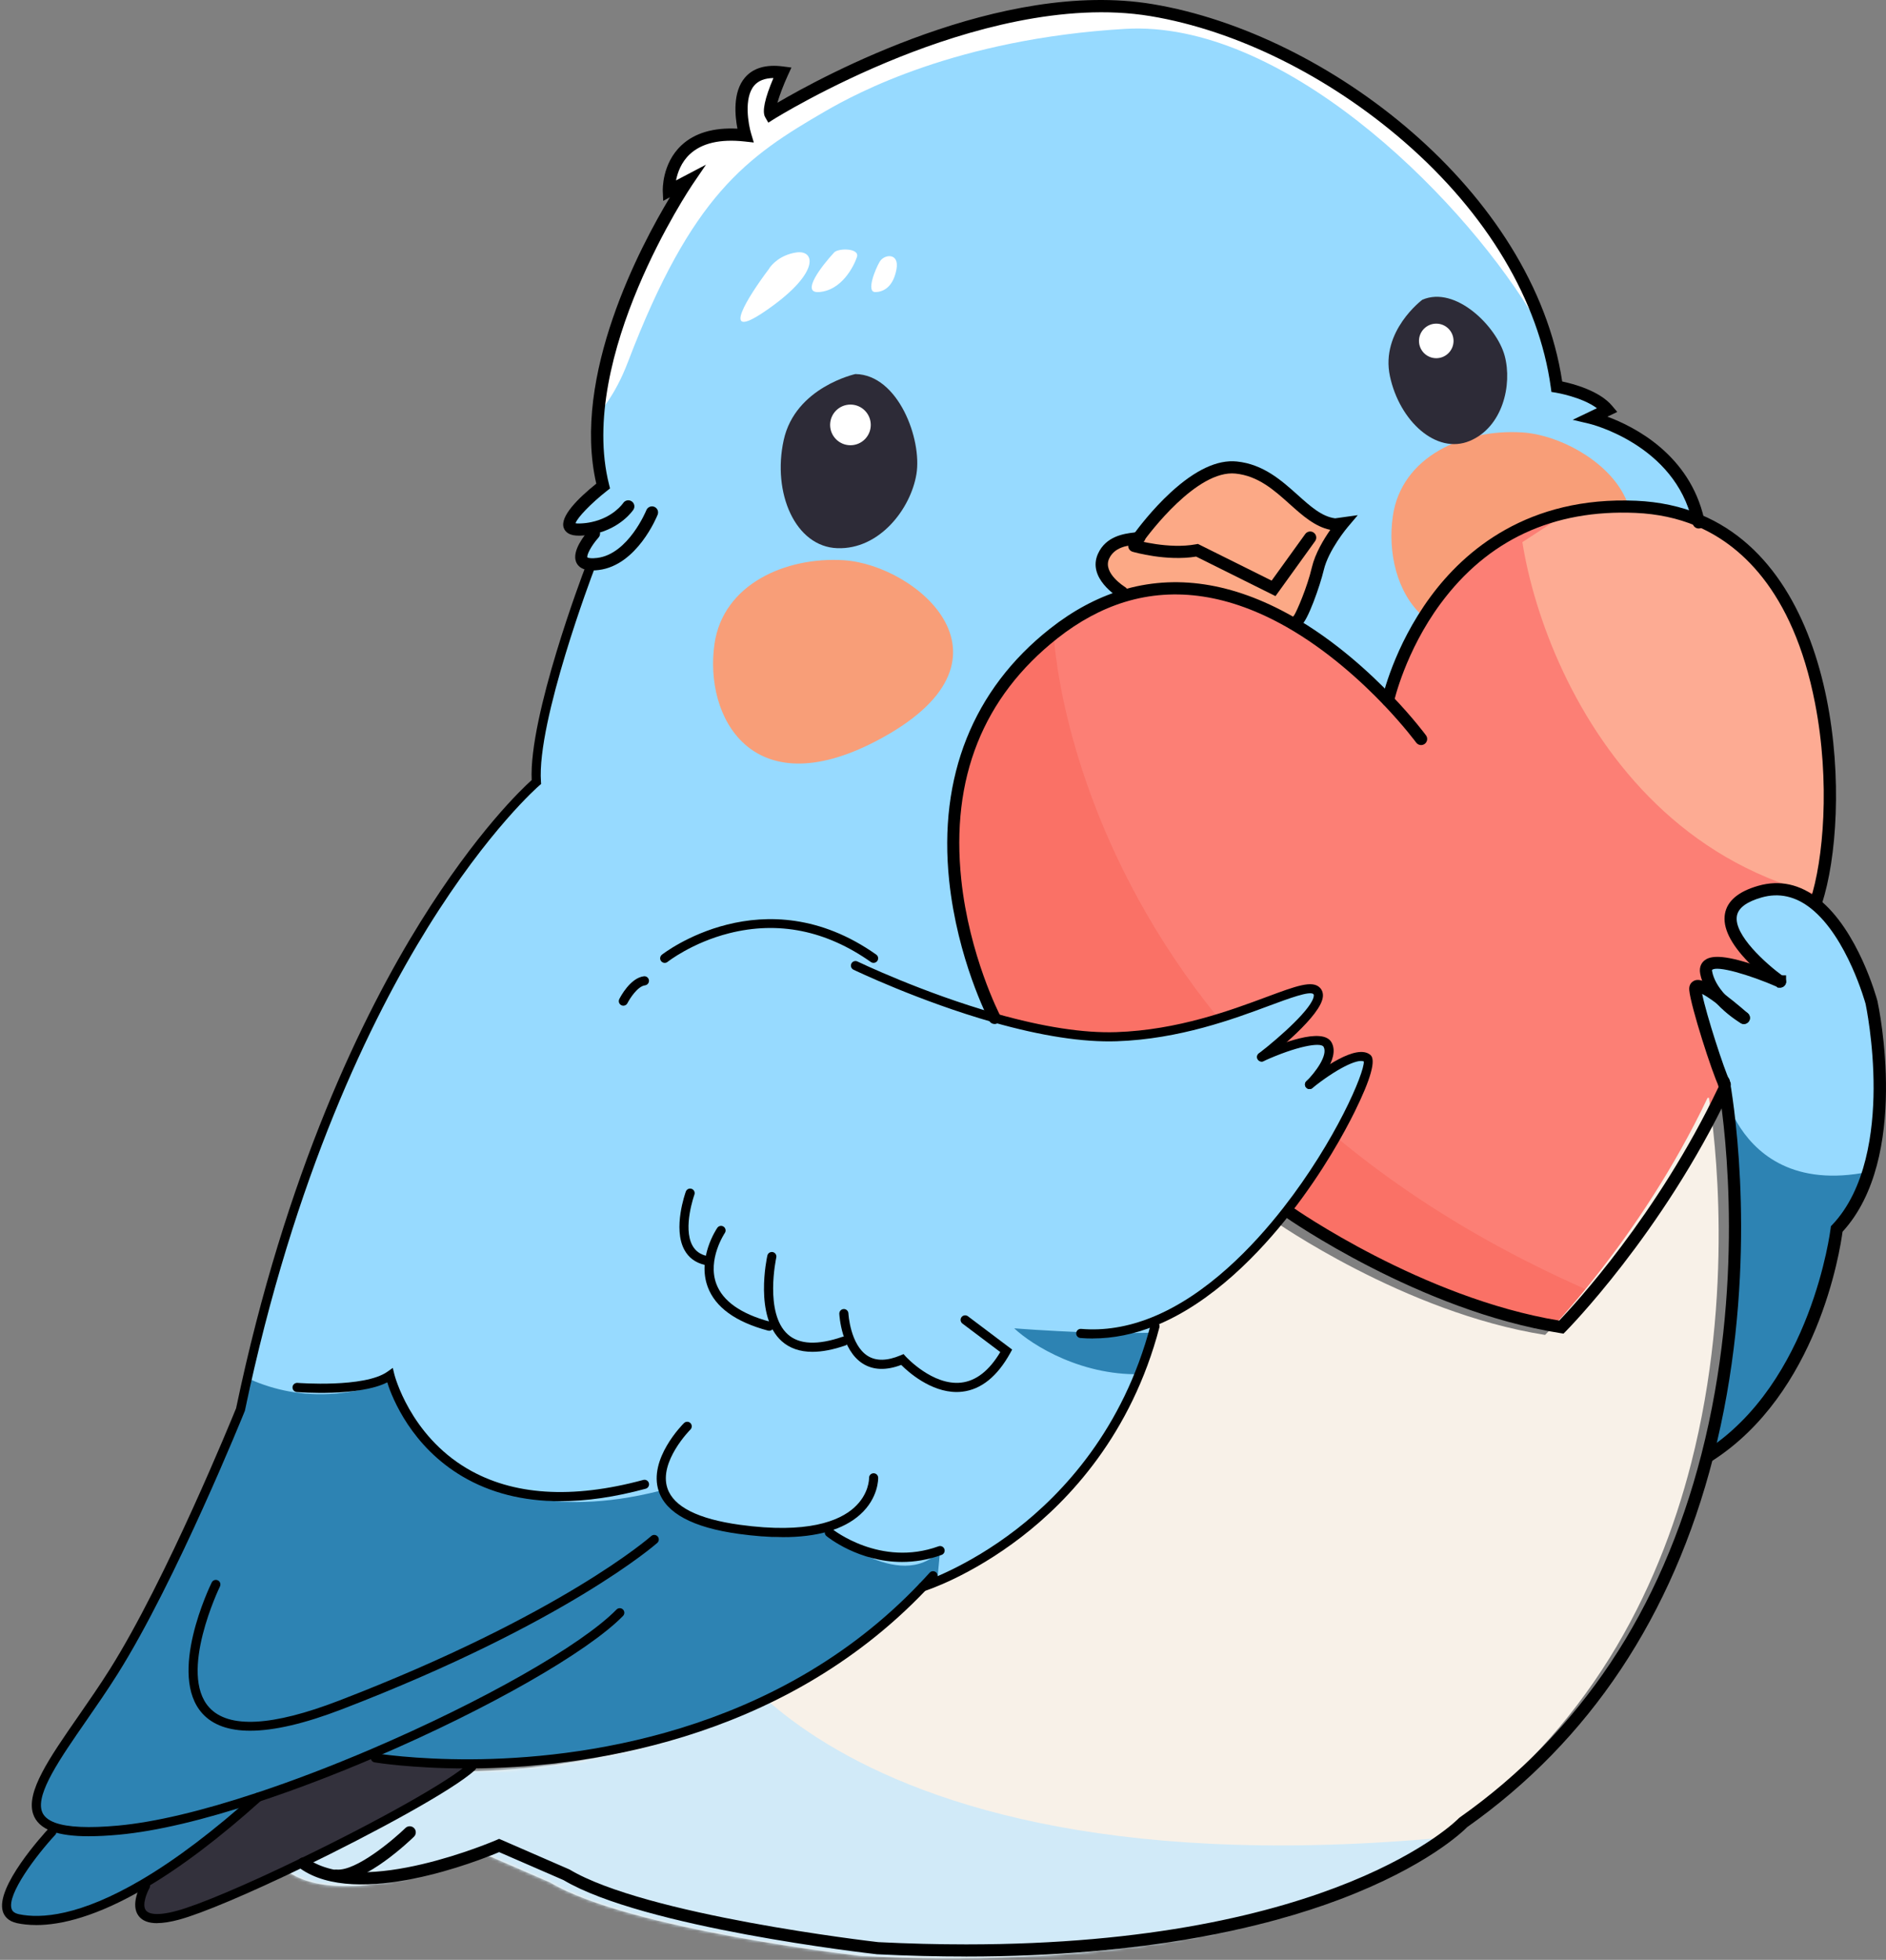 <svg width="620" height="644" viewBox="0 0 620 644" fill="none" xmlns="http://www.w3.org/2000/svg">
<rect x="0" y="0" width="620" height="644" fill="#808080" stroke="none"/>
<path d="M585.153 322.506C583.813 321.536 554.053 299.966 578.523 292.976C585.573 290.966 591.573 292.976 596.543 296.916C609.213 306.946 615.243 329.456 615.243 329.456C615.243 329.456 626.203 380.236 603.793 403.836C603.793 403.836 597.833 455.336 561.603 478.456L561.273 478.366C575.703 422.086 569.053 370.346 567.143 358.146C566.983 357.176 566.863 356.456 566.783 356.006C564.743 351.936 557.763 330.196 557.303 325.156C557.053 322.416 561.443 325.096 565.683 328.276C569.023 331.926 572.873 334.256 573.253 334.476C572.863 334.126 569.333 331.016 565.683 328.276C563.493 325.886 561.523 322.926 560.883 319.616C559.253 311.206 583.923 321.966 585.153 322.506Z" fill="#97DAFF"/>
<mask id="mask0_920_192" style="mask-type:luminance" maskUnits="userSpaceOnUse" x="557" y="292" width="61" height="187">
<path d="M585.153 322.506C583.813 321.536 554.053 299.966 578.523 292.976C585.573 290.966 591.573 292.976 596.543 296.916C609.213 306.946 615.243 329.456 615.243 329.456C615.243 329.456 626.203 380.236 603.793 403.836C603.793 403.836 597.833 455.336 561.603 478.456L561.273 478.366C575.703 422.086 569.053 370.346 567.143 358.146C566.983 357.176 566.863 356.456 566.783 356.006C564.743 351.936 557.763 330.196 557.303 325.156C557.053 322.416 561.443 325.096 565.683 328.276C569.023 331.926 572.873 334.256 573.253 334.476C572.863 334.126 569.333 331.016 565.683 328.276C563.493 325.886 561.523 322.926 560.883 319.616C559.253 311.206 583.923 321.966 585.153 322.506Z" fill="white"/>
</mask>
<g mask="url(#mask0_920_192)">
<path d="M566.683 358.216C566.683 358.216 576.943 409.386 644.173 373.626L625.573 471.896L557.283 536.566L524.873 468.686L566.673 358.216" fill="#2D83B3"/>
</g>
<path d="M558.243 170.916C605.213 190.446 606.053 268.996 597.033 296.316L596.543 296.916C591.573 292.976 585.573 290.966 578.523 292.976C554.053 299.966 583.813 321.536 585.153 322.506C583.923 321.966 559.253 311.206 560.883 319.616C561.523 322.926 563.493 325.886 565.683 328.276C561.443 325.096 557.053 322.416 557.303 325.156C557.763 330.196 564.743 351.936 566.783 356.006C566.863 356.456 566.983 357.176 567.143 358.146L566.683 358.216C544.433 404.946 513.283 436.096 513.283 436.096C466.873 428.786 423.793 398.356 423.793 398.356L423.073 397.796C441.203 374.566 451.743 349.646 449.543 347.806C445.373 344.336 431.273 355.746 430.503 356.366C431.023 355.856 438.963 347.886 436.433 343.276C433.873 338.636 415.663 346.906 414.763 347.316C415.683 346.606 437.053 330.066 432.853 325.636C428.563 321.106 402.103 339.466 367.053 340.656C354.683 341.076 340.343 338.286 326.973 334.506C326.973 334.506 285.993 255.866 346.393 208.176C354.023 202.156 361.653 198.206 369.153 195.906C388.973 189.826 407.943 195.226 423.823 204.216C437.343 211.876 448.623 222.146 456.293 230.166C456.293 230.166 470.683 163.676 537.753 166.536C545.393 166.866 552.203 168.396 558.243 170.916Z" fill="#FC7F75"/>
<mask id="mask1_920_192" style="mask-type:luminance" maskUnits="userSpaceOnUse" x="313" y="166" width="289" height="271">
<path d="M558.243 170.916C605.213 190.446 606.053 268.996 597.033 296.316L596.543 296.916C591.573 292.976 585.573 290.966 578.523 292.976C554.053 299.966 583.813 321.536 585.153 322.506C583.923 321.966 559.253 311.206 560.883 319.616C561.523 322.926 563.493 325.886 565.683 328.276C561.443 325.096 557.053 322.416 557.303 325.156C557.763 330.196 564.743 351.936 566.783 356.006C566.863 356.456 566.983 357.176 567.143 358.146L566.683 358.216C544.433 404.946 513.283 436.096 513.283 436.096C466.873 428.786 423.793 398.356 423.793 398.356L423.073 397.796C441.203 374.566 451.743 349.646 449.543 347.806C445.373 344.336 431.273 355.746 430.503 356.366C431.023 355.856 438.963 347.886 436.433 343.276C433.873 338.636 415.663 346.906 414.763 347.316C415.683 346.606 437.053 330.066 432.853 325.636C428.563 321.106 402.103 339.466 367.053 340.656C354.683 341.076 340.343 338.286 326.973 334.506C326.973 334.506 285.993 255.866 346.393 208.176C354.023 202.156 361.653 198.206 369.153 195.906C388.973 189.826 407.943 195.226 423.823 204.216C437.343 211.876 448.623 222.146 456.293 230.166C456.293 230.166 470.683 163.676 537.753 166.536C545.393 166.866 552.203 168.396 558.243 170.916Z" fill="white"/>
</mask>
<g mask="url(#mask1_920_192)">
<path d="M670.433 292.833C553.477 320.084 508.385 227.738 500.459 178.159L566.996 134.65L659.709 188.727C712.015 212.074 787.389 265.582 670.433 292.833Z" fill="#FDAB93"/>
<path d="M346.393 208.176C346.393 208.176 352.603 376.376 573.253 442.706C793.903 509.036 441.443 499.536 441.443 499.536L202.303 478.606L244.003 278.266L299.463 219.936L346.383 208.176" fill="#FA7166"/>
</g>
<path d="M573.254 334.476C572.874 334.256 569.024 331.926 565.684 328.276C569.334 331.016 572.864 334.126 573.254 334.476Z" fill="#C7D1D8"/>
<path d="M561.793 360.706C563.703 372.906 570.353 424.646 555.923 480.926C544.993 523.546 521.983 568.766 475.663 601.416C475.663 601.416 429.733 650.046 283.193 642.736C283.193 642.736 206.893 634.156 180.833 618.576L158.743 608.986C158.743 608.986 113.793 628.656 94.463 614.876L94.293 614.516C117.873 603.106 142.963 589.366 149.753 583.136V582.166C187.403 581.946 251.083 573.276 298.023 523.966H298.033C298.033 523.966 356.703 505.576 374.343 438.346L373.753 436.876C390.703 430.086 405.843 415.586 417.723 400.356L418.443 400.916C418.443 400.916 461.523 431.346 507.933 438.656C507.933 438.656 539.083 407.506 561.333 360.776L561.793 360.706Z" fill="#F8F1E8"/>
<mask id="mask2_920_192" style="mask-type:luminance" maskUnits="userSpaceOnUse" x="94" y="360" width="471" height="284">
<path d="M561.793 360.706C563.703 372.906 570.353 424.646 555.923 480.926C544.993 523.546 521.983 568.766 475.663 601.416C475.663 601.416 429.733 650.046 283.193 642.736C283.193 642.736 206.893 634.156 180.833 618.576L158.743 608.986C158.743 608.986 113.793 628.656 94.463 614.876L94.293 614.516C117.873 603.106 142.963 589.366 149.753 583.136V582.166C187.403 581.946 251.083 573.276 298.023 523.966H298.033C298.033 523.966 356.703 505.576 374.343 438.346L373.753 436.876C390.703 430.086 405.843 415.586 417.723 400.356L418.443 400.916C418.443 400.916 461.523 431.346 507.933 438.656C507.933 438.656 539.083 407.506 561.333 360.776L561.793 360.706Z" fill="white"/>
</mask>
<g mask="url(#mask2_920_192)">
<path d="M235.304 539.126C235.304 539.126 288.254 642.276 549.844 593.146L510.084 812.946L58.134 839.646L-43.026 604.456L235.304 539.116V539.126Z" fill="#D1EAF8"/>
</g>
<path d="M122.743 576.096C110.103 581.506 97.173 586.486 84.783 590.586C67.753 596.226 51.763 600.216 39.003 601.396C28.693 602.346 21.823 601.916 17.593 600.366C1.993 594.626 22.163 573.516 37.413 549.266C56.803 518.436 79.053 463.196 79.053 463.196C110.523 313.006 176.323 256.976 176.323 256.976C174.893 236.476 193.733 187.116 193.733 187.116L193.823 185.406C186.913 184.666 195.283 175.316 195.283 175.316L194.893 173.486C193.593 173.776 192.173 173.956 190.633 174.006C179.543 174.366 198.263 159.706 198.263 159.706C187.293 116.316 225.913 59.576 225.913 59.576L219.873 62.746C219.873 62.746 218.923 41.616 244.993 44.476C244.993 44.476 237.993 21.266 257.223 23.806C257.223 23.806 251.983 35.256 253.253 37.476C253.253 37.476 322.473 -5.994 378.503 3.306C434.523 12.606 503.183 64.106 511.773 127.046C511.773 127.046 523.693 128.946 528.463 134.666L522.973 137.296C522.973 137.296 552.143 144.106 558.243 170.916C552.203 168.396 545.393 166.866 537.753 166.536C470.683 163.676 456.293 230.166 456.293 230.166C448.623 222.146 437.343 211.876 423.823 204.216L426.773 203.686C427.493 203.336 431.543 194.036 433.213 186.886C434.883 179.726 441.443 171.986 441.443 171.986L438.933 172.336C427.853 171.146 421.413 155.176 406.393 153.626C392.723 152.216 376.993 173.006 374.263 176.766C372.593 177.246 365.393 176.906 362.763 182.826C359.903 189.266 368.843 194.626 368.843 194.626L369.153 195.906C361.653 198.206 354.023 202.156 346.393 208.176C285.993 255.866 326.973 334.496 326.973 334.496C340.343 338.286 354.683 341.076 367.053 340.656C402.103 339.466 428.563 321.106 432.853 325.636C437.053 330.066 415.683 346.606 414.763 347.316C415.663 346.906 433.873 338.636 436.433 343.276C438.963 347.886 431.023 355.856 430.503 356.366C431.273 355.746 445.373 344.336 449.543 347.806C451.743 349.646 441.203 374.566 423.073 397.796C411.193 413.026 396.053 427.526 379.103 434.316L379.693 435.786C362.053 503.016 303.383 521.416 303.383 521.416H303.373C256.433 570.716 192.753 579.386 155.093 579.606C135.863 579.726 123.403 577.636 123.403 577.636L122.743 576.096Z" fill="#97DAFF"/>
<mask id="mask3_920_192" style="mask-type:luminance" maskUnits="userSpaceOnUse" x="12" y="1" width="547" height="601">
<path d="M123.194 576.08C110.554 581.49 97.624 586.47 85.234 590.57C68.204 596.21 52.214 600.2 39.454 601.38C29.144 602.33 22.274 601.9 18.044 600.35C2.444 594.61 22.614 573.5 37.864 549.25C57.254 518.42 79.504 463.18 79.504 463.18C110.974 312.99 176.774 256.96 176.774 256.96C175.344 236.46 194.184 187.1 194.184 187.1L194.274 185.39C187.364 184.65 195.734 175.3 195.734 175.3L195.344 173.47C194.044 173.76 192.624 173.94 191.084 173.99C179.994 174.35 198.714 159.69 198.714 159.69C187.744 116.3 226.364 59.56 226.364 59.56L220.324 62.73C220.324 62.73 219.374 41.6 245.444 44.461C245.444 44.461 238.444 21.25 257.674 23.791C257.674 23.791 252.434 35.24 253.704 37.461C253.704 37.461 322.924 -6.01 378.954 3.29C434.974 12.591 503.634 64.091 512.224 127.03C512.224 127.03 524.144 128.93 528.914 134.65L523.424 137.28C523.424 137.28 552.594 144.09 558.694 170.9C552.654 168.38 545.844 166.85 538.204 166.52C471.134 163.66 456.744 230.15 456.744 230.15C449.074 222.13 437.794 211.86 424.274 204.2L427.224 203.67C427.944 203.32 431.994 194.02 433.664 186.87C435.334 179.71 441.894 171.97 441.894 171.97L439.384 172.32C428.304 171.13 421.864 155.16 406.844 153.61C393.174 152.2 377.444 172.99 374.714 176.75C373.044 177.23 365.844 176.89 363.214 182.81C360.354 189.25 369.294 194.61 369.294 194.61L369.604 195.89C362.104 198.19 354.474 202.14 346.844 208.16C286.444 255.85 327.424 334.48 327.424 334.48C340.794 338.27 355.134 341.06 367.504 340.64C402.554 339.45 429.014 321.09 433.304 325.62C437.504 330.05 416.134 346.59 415.214 347.3C416.114 346.89 434.324 338.62 436.884 343.26C439.414 347.87 431.474 355.84 430.954 356.35C431.724 355.73 445.824 344.32 449.994 347.79C452.194 349.63 441.654 374.55 423.524 397.78C411.644 413.01 396.504 427.51 379.554 434.3L380.144 435.77C362.504 503 303.834 521.4 303.834 521.4H303.824C256.884 570.7 193.204 579.37 155.544 579.59C136.314 579.71 123.854 577.62 123.854 577.62L123.194 576.08Z" fill="white"/>
</mask>
<g mask="url(#mask3_920_192)">
<path d="M333.413 436.486C333.413 436.486 376.413 439.986 393.413 436.486C396.58 440.986 397.713 450.286 376.913 451.486C356.113 452.686 339.246 441.986 333.413 436.486Z" fill="#2D83B3"/>
<path d="M369.913 9.486C420.913 6.486 478.413 62.486 502.913 101.986L556.413 118.986L565.413 97.486L573.913 14.486C557.58 0.652 523.213 -27.214 516.413 -28.014C507.913 -29.014 282.413 -59.014 276.413 -59.014C270.413 -59.014 126.913 21.986 120.913 26.986C116.113 30.986 127.58 99.319 133.913 132.986C151.08 146.653 189.613 162.986 206.413 118.986C227.413 63.986 245.351 51.553 271.413 36.486C281.413 30.705 314.5 12.745 369.913 9.486Z" fill="white"/>
<path d="M510.878 201.59C470.078 222.79 454.419 193.519 457.878 169.59C460.706 150.025 481.178 140.89 500.378 142.09C524.378 143.59 561.878 175.09 510.878 201.59Z" fill="#F89E78"/>
<path d="M52.453 427.796C52.453 427.796 78.783 471.126 127.273 454.256C127.273 454.256 145.603 507.666 216.553 489.976C216.553 489.976 242.353 512.176 271.483 502.646C271.483 502.646 295.763 523.836 309.043 509.526L302.803 576.096L155.103 696.906L-50.767 676.876L-60.587 580.576L52.453 427.796Z" fill="#2D83B3"/>
</g>
<path d="M374.264 176.766C376.994 173.006 392.724 152.216 406.394 153.626C421.414 155.176 427.854 171.146 438.934 172.336L441.444 171.986C441.444 171.986 434.884 179.726 433.214 186.886C431.544 194.036 427.494 203.336 426.774 203.686L423.824 204.216C407.944 195.226 388.974 189.826 369.154 195.906L368.844 194.626C368.844 194.626 359.904 189.266 362.764 182.826C365.394 176.906 372.594 177.246 374.264 176.766Z" fill="#FCA986"/>
<path d="M155.093 579.606V580.576C148.313 586.806 123.223 600.546 99.644 611.956C82.644 620.196 66.424 627.226 58.434 629.376C39.364 634.496 47.824 619.716 47.824 619.716L47.353 618.926C57.944 612.686 70.353 603.576 84.784 590.596C97.174 586.486 110.103 581.506 122.743 576.096L123.403 577.636C123.403 577.636 135.863 579.726 155.093 579.606Z" fill="#33313C"/>
<path d="M84.784 590.585C70.353 603.575 57.944 612.685 47.353 618.925C27.703 630.505 14.303 632.235 5.943 630.485C-6.927 627.785 17.073 601.895 17.073 601.895L17.593 600.365C21.823 601.915 28.694 602.345 39.004 601.395C51.764 600.215 67.754 596.225 84.784 590.585Z" fill="#2D83B3"/>
<path d="M190.263 176.016C187.593 176.016 185.943 175.166 185.333 173.486C183.963 169.726 190.153 163.646 196.023 158.936C187.853 123.516 210.593 80.806 220.233 64.826L218.023 65.986L217.883 62.846C217.863 62.476 217.553 53.806 224.003 47.756C228.313 43.716 234.503 41.876 242.423 42.276C241.613 38.116 240.813 30.286 244.873 25.516C247.583 22.326 251.833 21.086 257.493 21.846L260.173 22.196L259.043 24.656C257.523 27.976 256.243 31.386 255.563 33.766C270.273 25.126 329.083 -6.904 378.833 1.346C436.603 10.936 504.123 62.926 513.553 125.356C517.043 126.086 525.813 128.366 530.003 133.396L531.653 135.366L528.413 136.916C537.323 140.216 555.403 149.386 560.203 170.476C560.263 170.706 560.323 170.986 560.383 171.266C560.603 172.346 559.903 173.406 558.823 173.626C557.733 173.846 556.683 173.146 556.463 172.066C556.423 171.846 556.363 171.626 556.313 171.406C550.563 146.126 522.803 139.316 522.523 139.256L517.003 137.956L524.973 134.136C519.993 130.436 511.563 129.046 511.473 129.026L510.013 128.796L509.813 127.326C505.923 98.846 488.813 70.166 461.633 46.586C436.783 25.026 406.373 9.966 378.193 5.296C349.723 0.576 317.613 10.006 295.693 18.756C271.813 28.286 254.503 39.086 254.333 39.196L252.573 40.306L251.533 38.496C250.483 36.666 251.403 32.346 254.253 25.646C251.413 25.686 249.293 26.516 247.933 28.116C244.433 32.226 246.023 40.926 246.933 43.926L247.803 46.826L244.793 46.496C236.763 45.616 230.703 47.016 226.783 50.666C223.913 53.336 222.723 56.776 222.233 59.286L232.083 54.116L227.583 60.726C227.203 61.286 189.603 117.236 200.223 159.236L200.543 160.496L199.523 161.296C194.363 165.346 189.773 170.096 189.203 171.936C189.453 171.986 189.883 172.046 190.593 172.016C191.973 171.976 193.273 171.816 194.483 171.546C201.593 170.026 204.753 165.466 204.883 165.276C205.503 164.366 206.743 164.126 207.653 164.736C208.563 165.346 208.823 166.576 208.213 167.496C208.043 167.746 204.093 173.586 195.333 175.456C193.903 175.776 192.343 175.966 190.723 176.016C190.573 176.016 190.433 176.016 190.293 176.016H190.263Z" fill="black"/>
<path d="M194.794 187.456C194.364 187.456 193.954 187.436 193.574 187.386C190.874 187.096 189.794 185.716 189.364 184.606C187.944 180.906 192.384 175.536 193.784 173.976C194.524 173.156 195.784 173.086 196.604 173.816C197.424 174.556 197.494 175.816 196.764 176.636C194.354 179.336 192.794 182.406 193.094 183.166C193.094 183.166 193.254 183.326 194.024 183.406C194.634 183.476 195.404 183.456 196.334 183.336C206.574 182.066 212.424 167.786 212.484 167.646C212.894 166.626 214.064 166.126 215.084 166.536C216.104 166.946 216.604 168.106 216.194 169.136C215.924 169.816 209.414 185.746 196.824 187.306C196.084 187.396 195.404 187.446 194.784 187.446L194.794 187.456Z" fill="black"/>
<path d="M29.253 603.396C24.053 603.396 20.033 602.856 17.073 601.776C13.783 600.566 11.703 598.616 10.863 595.986C8.573 588.716 16.173 577.746 25.813 563.856C29.243 558.906 32.793 553.786 36.143 548.466C54.803 518.796 76.423 465.676 77.613 462.756C93.913 385.026 119.563 332.966 138.213 302.966C156.633 273.346 171.673 259.116 174.783 256.326C173.823 235.346 191.563 188.576 192.333 186.576C192.623 185.806 193.493 185.416 194.273 185.706C195.043 185.996 195.433 186.866 195.143 187.646C194.953 188.136 176.433 236.936 177.833 256.866L177.883 257.616L177.303 258.106C177.143 258.246 160.713 272.436 140.673 304.696C122.173 334.486 96.713 386.216 80.523 463.486L80.443 463.736C80.223 464.286 57.923 519.456 38.683 550.046C35.303 555.416 31.733 560.566 28.283 565.546C19.853 577.716 11.883 589.206 13.733 595.066C14.273 596.786 15.713 598.056 18.113 598.946C22.243 600.456 29.233 600.776 38.863 599.886C50.853 598.776 66.143 595.166 84.313 589.146C96.273 585.186 109.003 580.326 122.153 574.706C158.893 558.976 191.243 540.566 202.673 528.896C203.253 528.306 204.203 528.296 204.793 528.876C205.383 529.456 205.393 530.406 204.813 530.996C193.143 542.926 160.393 561.606 123.333 577.466C110.103 583.126 97.293 588.016 85.253 591.996C66.873 598.086 51.353 601.746 39.143 602.876C35.473 603.216 32.183 603.386 29.263 603.386L29.253 603.396Z" fill="black"/>
<path d="M11.883 632.566C9.463 632.566 7.393 632.326 5.633 631.956C2.553 631.306 1.383 629.526 0.943 628.146C-1.607 620.146 14.163 602.826 15.973 600.876C16.533 600.266 17.483 600.236 18.093 600.796C18.703 601.356 18.733 602.306 18.173 602.916C11.813 609.786 2.283 622.456 3.803 627.236C3.993 627.816 4.443 628.636 6.253 629.016C13.333 630.496 26.073 629.726 46.593 617.636C57.923 610.966 70.433 601.486 83.783 589.486C84.403 588.926 85.353 588.986 85.903 589.596C86.453 590.216 86.403 591.156 85.793 591.716C72.293 603.856 59.623 613.446 48.123 620.226C31.713 629.896 19.923 632.576 11.893 632.576L11.883 632.566Z" fill="black"/>
<path d="M51.653 631.956C48.803 631.956 46.803 631.176 45.593 629.606C42.713 625.876 46.123 619.666 46.523 618.976C46.933 618.256 47.853 618.016 48.563 618.416C49.283 618.826 49.533 619.746 49.123 620.456C48.373 621.776 46.553 625.936 47.973 627.766C48.653 628.646 50.873 629.846 58.043 627.916C65.373 625.946 80.683 619.466 98.983 610.596C125.353 597.836 148.013 585.036 154.083 579.456C154.693 578.896 155.643 578.936 156.203 579.546C156.763 580.156 156.723 581.106 156.113 581.666C148.803 588.376 122.053 602.756 100.293 613.286C81.823 622.236 66.323 628.786 58.823 630.806C56.013 631.556 53.633 631.936 51.653 631.936V631.956Z" fill="black"/>
<path d="M153.513 581.116C135.263 581.116 123.273 579.146 123.143 579.116C122.323 578.976 121.773 578.206 121.913 577.386C122.053 576.566 122.833 576.015 123.643 576.155C123.763 576.175 136.223 578.205 155.073 578.105C189.713 577.905 254.903 570.136 302.273 520.376C303.463 519.146 304.543 517.975 305.603 516.795C306.153 516.175 307.103 516.126 307.723 516.676C308.343 517.226 308.393 518.175 307.843 518.795C306.763 520.005 305.653 521.196 304.443 522.446C256.313 573.006 190.213 580.895 155.093 581.105C154.563 581.105 154.033 581.105 153.513 581.105V581.116Z" fill="black"/>
<path d="M303.383 522.916C302.743 522.916 302.153 522.506 301.953 521.866C301.703 521.076 302.143 520.236 302.933 519.986C303.073 519.936 317.623 515.276 334.103 502.546C349.273 490.826 369.253 469.666 378.243 435.406C378.453 434.606 379.273 434.126 380.073 434.336C380.873 434.546 381.353 435.366 381.143 436.166C371.923 471.306 351.413 492.996 335.843 504.996C318.953 518.016 304.443 522.656 303.833 522.846C303.683 522.896 303.533 522.916 303.383 522.916Z" fill="black"/>
<path d="M204.923 330.476C204.693 330.476 204.463 330.426 204.253 330.316C203.513 329.946 203.213 329.046 203.583 328.306C203.933 327.596 207.173 321.376 211.653 320.806C212.473 320.706 213.223 321.286 213.333 322.106C213.433 322.926 212.853 323.676 212.033 323.786C209.573 324.096 206.983 328.226 206.263 329.646C206.003 330.166 205.473 330.476 204.923 330.476Z" fill="black"/>
<path d="M287.173 316.406C286.873 316.406 286.573 316.316 286.313 316.136C271.603 305.746 255.903 302.566 239.663 306.676C227.483 309.756 219.533 316.016 219.453 316.076C218.813 316.596 217.863 316.486 217.343 315.836C216.823 315.186 216.933 314.246 217.583 313.726C217.913 313.456 251.083 287.576 288.043 313.676C288.723 314.156 288.883 315.086 288.403 315.766C288.113 316.176 287.643 316.396 287.173 316.396V316.406Z" fill="black"/>
<path d="M359.254 439.836C357.884 439.836 356.514 439.776 355.164 439.666C354.334 439.596 353.724 438.866 353.794 438.046C353.864 437.216 354.574 436.596 355.414 436.676C362.944 437.316 370.724 436.056 378.534 432.926C396.834 425.596 412.204 409.276 421.884 396.876C439.144 374.766 448.564 352.446 448.344 348.806C446.204 347.766 438.964 351.476 431.454 357.516C430.864 358.006 429.974 357.986 429.424 357.436C428.844 356.846 428.824 355.916 429.414 355.326L429.564 355.186C434.344 351.336 445.904 342.816 450.504 346.646C452.414 348.236 450.654 354.566 445.274 365.436C442.084 371.886 435.114 384.796 424.254 398.706C414.354 411.396 398.584 428.116 379.654 435.696C372.804 438.436 365.954 439.816 359.254 439.816V439.836Z" fill="black"/>
<path d="M430.503 357.866C430.113 357.866 429.723 357.716 429.433 357.416C428.853 356.826 428.863 355.876 429.453 355.296C432.433 352.366 436.613 346.716 435.123 343.996C434.213 342.336 426.103 343.816 415.473 348.646C414.883 348.976 414.113 348.876 413.623 348.346C413.063 347.736 413.113 346.786 413.723 346.226C413.823 346.136 413.973 346.036 414.093 345.976C420.263 343.166 434.823 337.256 437.743 342.556C440.793 348.126 432.503 356.506 431.553 357.436C431.263 357.726 430.883 357.866 430.503 357.866Z" fill="black"/>
<path d="M414.764 348.816C414.314 348.816 413.874 348.616 413.574 348.236C413.064 347.576 413.194 346.636 413.844 346.136C420.934 340.666 431.594 331.116 431.894 327.216C431.924 326.836 431.814 326.726 431.764 326.676C430.664 325.506 423.584 328.126 417.344 330.446C405.554 334.836 387.734 341.456 367.104 342.156C356.084 342.526 342.454 340.446 326.564 335.946C302.224 329.046 280.784 318.746 280.574 318.646C279.824 318.286 279.514 317.386 279.874 316.646C280.234 315.896 281.134 315.586 281.874 315.946C282.084 316.046 303.294 326.246 327.384 333.066C342.974 337.476 356.294 339.526 367.004 339.156C387.144 338.476 404.694 331.946 416.304 327.626C426.084 323.996 431.474 321.986 433.944 324.606C434.644 325.346 434.974 326.326 434.884 327.446C434.394 333.756 418.804 346.096 415.674 348.506C415.404 348.716 415.084 348.816 414.754 348.816H414.764Z" fill="black"/>
<path d="M231.953 415.666C231.843 415.666 231.723 415.656 231.603 415.626C228.583 414.916 226.353 413.246 224.963 410.666C221.153 403.596 225.283 392.046 225.453 391.556C225.733 390.776 226.593 390.376 227.373 390.656C228.153 390.936 228.553 391.796 228.273 392.576C228.233 392.686 224.423 403.356 227.603 409.236C228.583 411.046 230.113 412.176 232.293 412.696C233.103 412.886 233.593 413.696 233.403 414.506C233.243 415.196 232.623 415.656 231.943 415.656L231.953 415.666Z" fill="black"/>
<path d="M252.853 437.286C252.723 437.286 252.593 437.266 252.463 437.236C241.803 434.386 235.143 429.566 232.663 422.896C229.143 413.396 235.523 403.876 235.803 403.476C236.273 402.786 237.203 402.616 237.883 403.086C238.563 403.556 238.743 404.486 238.273 405.166C238.193 405.286 232.493 413.846 235.483 421.876C237.603 427.566 243.573 431.766 253.233 434.346C254.033 434.556 254.513 435.386 254.293 436.186C254.113 436.856 253.503 437.296 252.843 437.296L252.853 437.286Z" fill="black"/>
<path d="M267.073 444.206C262.953 444.206 259.583 443.036 256.983 440.716C247.903 432.586 252.083 413.386 252.263 412.576C252.443 411.766 253.253 411.266 254.053 411.436C254.863 411.616 255.373 412.416 255.193 413.226C255.153 413.406 251.213 431.526 258.983 438.476C262.713 441.816 268.753 442.086 276.923 439.286C277.703 439.016 278.563 439.436 278.833 440.216C279.103 440.996 278.683 441.856 277.903 442.126C273.863 443.516 270.253 444.206 267.073 444.206Z" fill="black"/>
<path d="M314.493 457.416C305.923 457.416 298.563 450.816 296.263 448.516C291.303 450.386 287.073 450.246 283.653 448.096C276.573 443.646 275.943 432.206 275.913 431.726C275.873 430.896 276.513 430.196 277.333 430.156C278.183 430.116 278.863 430.756 278.903 431.576C278.903 431.676 279.493 441.946 285.253 445.556C288.013 447.286 291.643 447.226 296.053 445.366L297.033 444.956L297.743 445.746C297.833 445.846 306.593 455.396 316.003 454.326C320.883 453.766 325.203 450.386 328.833 444.286L316.383 434.916C315.723 434.416 315.593 433.476 316.083 432.816C316.583 432.156 317.523 432.026 318.183 432.516L332.733 443.476L332.103 444.616C327.833 452.326 322.533 456.596 316.323 457.306C315.703 457.376 315.083 457.416 314.473 457.416H314.493Z" fill="black"/>
<path d="M82.234 568.716C75.234 568.716 70.004 566.846 66.584 563.116C54.934 550.386 68.993 521.236 69.603 519.996C69.974 519.246 70.874 518.946 71.614 519.306C72.353 519.666 72.663 520.566 72.303 521.316C72.163 521.596 58.523 549.866 68.803 561.096C75.153 568.036 89.493 567.276 111.413 558.836C184.613 530.686 213.783 505.016 214.073 504.756C214.693 504.196 215.643 504.256 216.193 504.876C216.743 505.496 216.693 506.436 216.073 506.996C215.783 507.256 186.283 533.256 112.493 561.636C100.223 566.356 90.114 568.716 82.243 568.716H82.234Z" fill="black"/>
<path d="M184.163 493.296C171.943 493.296 161.183 490.576 151.993 485.146C135.363 475.326 129.043 459.706 127.283 454.266C117.873 458.976 98.423 457.486 97.543 457.416C96.713 457.346 96.103 456.626 96.163 455.796C96.233 454.966 96.973 454.366 97.783 454.416C98.003 454.436 119.743 456.106 127.323 450.766L129.123 449.496L129.643 451.636C129.693 451.836 134.693 471.456 153.563 482.576C168.543 491.406 188.023 492.656 211.473 486.306C212.273 486.086 213.093 486.566 213.313 487.356C213.533 488.156 213.063 488.976 212.263 489.196C202.203 491.926 192.823 493.286 184.183 493.286L184.163 493.296Z" fill="black"/>
<path d="M257.163 505.106C252.783 505.106 247.993 504.746 242.773 504.026C227.793 501.956 218.963 497.236 216.543 489.986C213.043 479.506 224.363 468.106 224.853 467.626C225.443 467.046 226.393 467.046 226.973 467.626C227.553 468.216 227.553 469.166 226.973 469.746C226.863 469.846 216.483 480.326 219.403 489.036C221.433 495.106 229.443 499.146 243.193 501.046C265.553 504.136 275.933 499.726 280.693 495.496C285.743 491.006 285.693 485.866 285.693 485.646C285.673 484.816 286.333 484.136 287.153 484.116C287.163 484.116 287.183 484.116 287.193 484.116C288.003 484.116 288.663 484.756 288.693 485.566C288.693 485.836 288.833 492.226 282.773 497.676C277.273 502.626 268.693 505.116 257.183 505.116L257.163 505.106Z" fill="black"/>
<path d="M296.523 513.256C282.293 513.256 272.233 505.196 271.693 504.756C271.053 504.236 270.953 503.286 271.483 502.646C272.013 502.006 272.953 501.906 273.593 502.436C273.753 502.566 289.423 515.046 308.533 508.116C309.313 507.836 310.173 508.236 310.453 509.016C310.733 509.796 310.333 510.656 309.553 510.936C304.953 512.606 300.573 513.256 296.523 513.256Z" fill="black"/>
<path d="M326.973 336.496C326.253 336.496 325.553 336.106 325.193 335.416C324.763 334.596 314.743 315.126 312.033 289.426C308.433 255.186 319.883 226.546 345.143 206.606C352.613 200.706 360.493 196.466 368.553 193.996C386.303 188.546 405.233 191.406 424.793 202.476C438.813 210.416 450.433 221.166 457.723 228.786C464.653 236.046 468.613 241.416 468.783 241.646C469.433 242.536 469.243 243.786 468.353 244.446C467.463 245.096 466.213 244.906 465.553 244.016C465.513 243.966 461.563 238.606 454.833 231.556C447.733 224.136 436.413 213.666 422.823 205.966C404.253 195.456 386.383 192.716 369.723 197.826C362.133 200.156 354.703 204.166 347.613 209.756C323.143 229.076 312.503 255.746 316.003 289.016C318.623 313.966 328.623 333.386 328.723 333.576C329.233 334.556 328.853 335.766 327.873 336.276C327.573 336.426 327.263 336.506 326.953 336.506L326.973 336.496Z" fill="black"/>
<path d="M597.033 298.316C596.823 298.316 596.613 298.286 596.403 298.216C595.353 297.866 594.783 296.736 595.133 295.686C599.403 282.746 601.713 257.006 596.673 231.076C589.333 193.296 571.303 178.516 557.473 172.766C551.483 170.266 544.823 168.846 537.663 168.536C510.603 167.376 489.043 177.416 473.563 198.356C461.933 214.096 458.283 230.436 458.243 230.596C458.013 231.676 456.943 232.356 455.863 232.126C454.783 231.896 454.103 230.826 454.333 229.746C454.483 229.046 458.163 212.516 470.253 196.096C481.473 180.866 502.293 163.026 537.833 164.546C545.463 164.876 552.593 166.396 559.003 169.076C606.653 188.886 608.583 267.686 598.923 296.946C598.643 297.786 597.863 298.316 597.023 298.316H597.033Z" fill="black"/>
<path d="M561.603 480.456C560.943 480.456 560.293 480.126 559.913 479.536C559.323 478.606 559.593 477.366 560.523 476.776C595.513 454.446 601.743 404.116 601.803 403.606L601.883 402.946L602.343 402.466C613.463 390.756 615.863 371.706 615.923 357.796C615.983 342.546 613.313 330.006 613.293 329.886C613.253 329.766 607.303 307.986 595.303 298.496C590.243 294.486 584.783 293.286 579.073 294.916C574.163 296.316 571.443 298.356 570.983 300.976C569.893 307.166 580.543 316.716 586.333 320.906C587.223 321.556 587.423 322.806 586.783 323.696C586.133 324.586 584.883 324.796 583.993 324.146C582.803 323.286 578.623 320.166 574.683 316.086C568.833 310.036 566.263 304.716 567.053 300.286C567.803 296.036 571.483 292.936 577.993 291.076C585.013 289.076 591.683 290.516 597.803 295.366C610.843 305.686 616.943 328.006 617.193 328.956C617.673 331.156 628.003 380.476 605.713 404.746C604.863 411.156 597.503 457.956 562.693 480.156C562.363 480.366 561.983 480.466 561.623 480.466L561.603 480.456Z" fill="black"/>
<path d="M573.283 336.496C572.903 336.496 572.533 336.386 572.203 336.176C571.683 335.866 567.723 333.466 564.213 329.626C561.333 326.476 559.553 323.236 558.923 319.996C558.443 317.526 559.593 316.186 560.323 315.606C561.763 314.456 564.863 313.296 575.073 316.556C579.753 318.046 584.193 319.916 585.573 320.506H587.153V322.166C587.273 322.756 587.113 323.396 586.683 323.876C586.243 324.356 585.633 324.576 585.023 324.526H584.363L584.023 324.196C575.143 320.336 564.353 317.166 562.813 318.736C562.813 318.736 562.783 318.886 562.853 319.236C563.333 321.746 564.793 324.336 567.163 326.926C570.243 330.296 573.773 332.456 574.213 332.716L574.393 332.806L574.623 333.016C575.443 333.756 575.503 335.026 574.753 335.846C574.363 336.276 573.813 336.496 573.273 336.496H573.283Z" fill="black"/>
<path d="M566.984 358.406C566.334 358.406 565.714 358.096 565.334 357.506C565.254 357.376 565.164 357.226 565.074 357.046L565.024 356.946C562.884 352.666 555.804 330.696 555.324 325.346C555.154 323.466 556.234 322.656 556.704 322.386C558.284 321.496 560.544 321.916 566.894 326.686C570.834 329.646 574.564 332.966 574.604 332.996C575.424 333.736 575.494 334.996 574.754 335.816C574.014 336.636 572.754 336.706 571.934 335.966C571.904 335.936 568.304 332.736 564.494 329.876C562.084 328.066 560.534 327.106 559.564 326.596C560.934 333.466 566.864 351.686 568.584 355.106L568.624 355.186C568.654 355.246 568.684 355.296 568.704 355.346C569.264 356.286 568.984 357.516 568.054 358.096C567.724 358.306 567.344 358.406 566.984 358.406Z" fill="black"/>
<path d="M513.973 438.226L512.963 438.066C466.633 430.766 423.063 400.286 422.633 399.986C421.733 399.346 421.513 398.106 422.153 397.196C422.793 396.296 424.033 396.076 424.943 396.716C425.363 397.016 467.553 426.516 512.573 433.946C517.313 429.006 544.883 399.336 564.873 357.346C565.353 356.346 566.543 355.926 567.543 356.396C568.543 356.866 568.963 358.066 568.493 359.066C546.353 405.566 515.013 437.186 514.703 437.506L513.983 438.226H513.973Z" fill="black"/>
<path d="M317.443 642.916C308.253 642.916 298.593 642.686 288.433 642.176H288.313C285.183 641.816 211.493 633.386 185.263 617.806L164.083 608.606C157.673 611.306 117.443 627.346 98.643 613.946C97.743 613.306 97.533 612.056 98.173 611.156C98.813 610.256 100.063 610.046 100.963 610.686C119.143 623.646 162.843 604.786 163.283 604.596L164.083 604.246L187.203 614.306C212.283 629.306 286.173 637.896 288.703 638.186C298.813 638.686 308.443 638.926 317.613 638.926C438.923 638.926 479.133 597.936 479.553 597.486L479.853 597.226C519.433 569.326 546.173 529.166 559.323 477.876C573.453 422.766 567.363 372.546 565.153 358.466C564.993 357.516 564.873 356.806 564.803 356.366C564.753 356.046 564.723 355.886 564.713 355.856C564.493 354.776 565.183 353.726 566.263 353.496C567.343 353.266 568.403 353.956 568.633 355.036C568.633 355.036 568.683 355.256 568.753 355.706C568.833 356.126 568.953 356.856 569.113 357.836C571.353 372.126 577.523 423.026 563.203 478.876C549.823 531.056 522.603 571.936 482.313 600.396C480.813 601.916 468.873 613.406 440.433 624.146C416.723 633.096 377.073 642.926 317.443 642.926V642.916Z" fill="black"/>
<path d="M111.113 618.366C110.863 618.366 110.623 618.366 110.373 618.336C109.273 618.246 108.453 617.286 108.533 616.186C108.623 615.086 109.583 614.266 110.683 614.346C117.093 614.866 129.183 604.646 133.293 600.676C134.083 599.906 135.353 599.926 136.123 600.716C136.893 601.506 136.873 602.776 136.083 603.546C134.483 605.096 120.513 618.366 111.113 618.366Z" fill="black"/>
<path d="M368.833 196.626C368.483 196.626 368.133 196.536 367.803 196.346C367.373 196.086 357.383 189.986 360.923 182.016C363.533 176.136 369.673 175.366 372.613 175.006C372.963 174.966 373.373 174.916 373.593 174.866C374.353 174.456 375.303 174.566 375.953 175.196C376.743 175.966 376.753 177.236 375.973 178.026C375.573 178.426 375.113 178.596 374.803 178.686C374.353 178.816 373.803 178.886 373.113 178.966C370.553 179.286 366.283 179.816 364.583 183.636C362.483 188.376 369.793 192.866 369.863 192.906C370.803 193.476 371.113 194.706 370.543 195.646C370.163 196.266 369.503 196.616 368.833 196.616V196.626Z" fill="black"/>
<path d="M426.773 205.686C426.033 205.686 425.323 205.276 424.973 204.566C424.573 203.746 424.783 202.796 425.423 202.216C426.273 200.936 429.733 193.006 431.263 186.436C432.333 181.866 435.183 177.166 437.323 174.106C432.243 173.056 428.193 169.426 423.923 165.606C418.863 161.066 413.633 156.386 406.183 155.616C393.433 154.296 377.633 175.516 375.873 177.946C375.643 178.266 375.513 178.446 375.503 178.466C374.883 179.386 373.643 179.626 372.733 179.006C371.813 178.396 371.573 177.156 372.183 176.236C372.183 176.236 372.343 176.006 372.643 175.596C373.963 173.786 378.743 167.416 384.873 161.796C392.923 154.406 400.233 150.986 406.593 151.646C415.333 152.546 421.313 157.906 426.593 162.636C430.853 166.456 434.543 169.756 438.913 170.326L446.353 169.286L442.973 173.286C442.913 173.356 436.703 180.756 435.163 187.346C434.023 192.226 429.783 204.456 427.653 205.486C427.373 205.626 427.073 205.686 426.783 205.686H426.773Z" fill="black"/>
<path d="M419.294 195.876L393.214 182.896C383.484 184.496 372.784 181.436 372.324 181.306C371.264 180.996 370.654 179.886 370.964 178.826C371.274 177.766 372.384 177.156 373.444 177.466C373.554 177.496 384.214 180.526 393.144 178.856L393.804 178.736L418.034 190.796L429.084 175.476C429.734 174.586 430.984 174.376 431.874 175.026C432.774 175.676 432.974 176.926 432.324 177.816L419.294 195.896V195.876Z" fill="black"/>
<path d="M281.233 122.916C295.303 123.156 303.163 144.376 301.263 155.816C299.363 167.256 289.103 180.616 275.273 180.136C261.443 179.656 253.813 162.016 257.633 144.606C261.453 127.196 281.233 122.906 281.233 122.906V122.916Z" fill="#2D2B37"/>
<path d="M279.573 146.306C283.262 146.306 286.253 143.315 286.253 139.626C286.253 135.937 283.262 132.946 279.573 132.946C275.884 132.946 272.893 135.937 272.893 139.626C272.893 143.315 275.884 146.306 279.573 146.306Z" fill="white"/>
<path d="M467.563 98.506C478.543 93.736 492.103 107.396 494.653 116.936C497.203 126.476 493.973 140.426 483.093 144.916C472.213 149.406 460.093 138.436 456.923 123.616C453.753 108.796 467.563 98.506 467.563 98.506Z" fill="#2D2B37"/>
<path d="M472.154 117.706C475.291 117.706 477.834 115.163 477.834 112.026C477.834 108.889 475.291 106.346 472.154 106.346C469.017 106.346 466.474 108.889 466.474 112.026C466.474 115.163 469.017 117.706 472.154 117.706Z" fill="white"/>
<path d="M287.878 243.59C247.078 264.79 231.419 235.519 234.878 211.59C237.706 192.025 258.178 182.89 277.378 184.09C301.378 185.59 338.878 217.09 287.878 243.59Z" fill="#F89E78"/>
<path d="M251.206 102.471C236.406 112.471 246.039 97.304 252.706 88.471C253.539 86.971 256.506 83.771 261.706 82.971C268.206 81.971 269.706 89.971 251.206 102.471Z" fill="white"/>
<path d="M269.206 95.971C263.206 96.371 270.039 87.471 274.206 82.971C275.548 81.471 282.706 81.471 281.706 84.471C280.706 87.471 276.706 95.471 269.206 95.971Z" fill="white"/>
<path d="M294.706 88.471C293.706 93.971 290.706 95.971 287.706 95.971C284.706 95.971 287.706 88.471 289.206 85.971C290.706 83.471 295.706 82.971 294.706 88.471Z" fill="white"/>
</svg>
